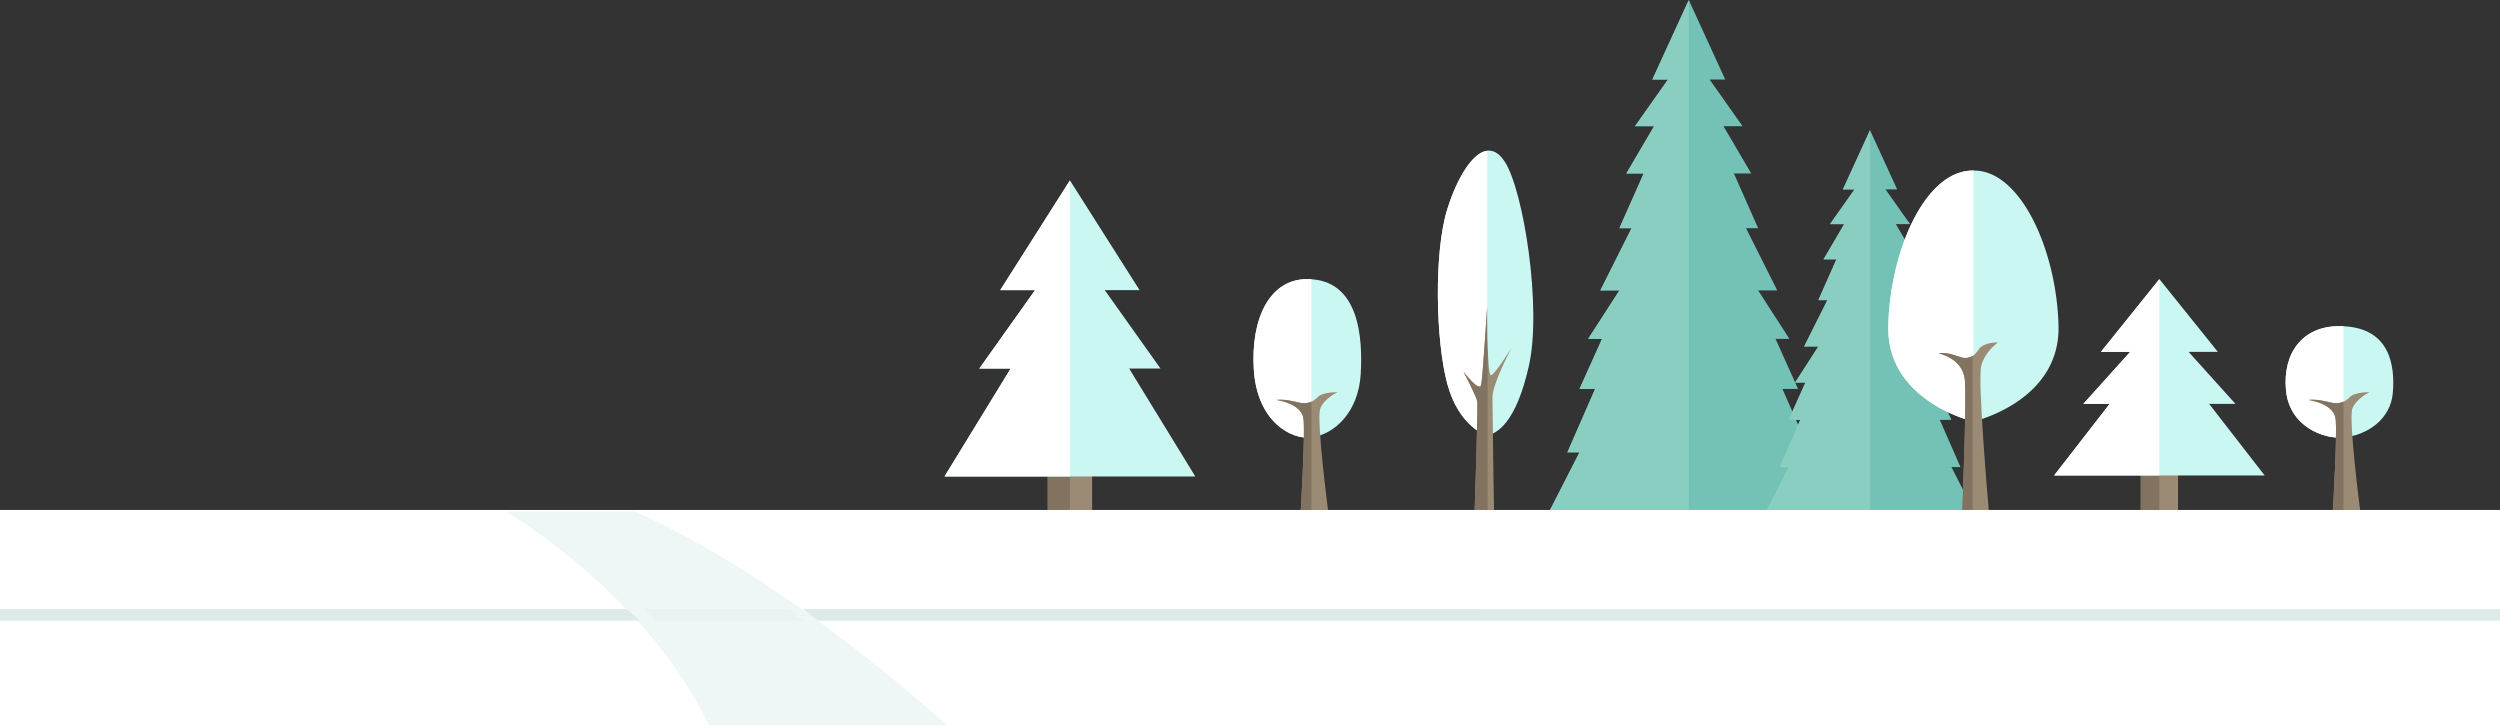 <svg id="Hiver" xmlns="http://www.w3.org/2000/svg" viewBox="0 0 1438 417.6"><rect x="0" y="0" width="1438" height="417.6" fill="#333333" stroke="none"/><defs><style>.cls-1{fill:#fff;}.cls-2{fill:#74c2b5;}.cls-3{fill:#89cec0;}.cls-4{fill:#9b8b75;}.cls-5{fill:#827360;}.cls-6{fill:#cbf7f3;}.cls-7{fill:#eff6f6;}.cls-8,.cls-9{fill:#dceaea;}.cls-9{opacity:0.3;}</style></defs><title>floor-hiver</title><rect id="Route_blanche" data-name="Route blanche" class="cls-1" y="293.34" width="1438" height="123.79"/><g id="Forêt"><polygon class="cls-2" points="1034.25 260.19 1041.24 260.19 1025.27 223.73 1034.25 223.73 1021.28 194.9 1029.26 194.9 1011.3 167.05 1022.28 167.05 1004.32 131.26 1011.3 131.26 997.33 99.77 1007.31 99.77 991.35 72.59 1002.32 72.59 983.37 45.74 992.35 45.74 971.39 0 950.44 45.74 959.42 45.74 940.46 72.59 951.44 72.59 935.47 99.77 945.45 99.77 931.48 131.26 938.47 131.26 920.51 167.05 931.48 167.05 913.52 194.9 921.5 194.9 908.53 223.73 917.51 223.73 901.55 260.19 908.53 260.19 891.57 293.34 971.39 293.34 1051.21 293.34 1034.25 260.19"/><polygon class="cls-3" points="950.44 45.74 959.42 45.74 940.46 72.59 951.44 72.59 935.47 99.77 945.45 99.77 931.48 131.26 938.47 131.26 920.51 167.05 931.48 167.05 913.52 194.9 921.5 194.9 908.53 223.73 917.51 223.73 901.55 260.19 908.53 260.19 891.57 293.34 971.39 293.34 971.39 0 950.44 45.74"/><polygon class="cls-2" points="1122.46 268.65 1127.66 268.65 1115.77 241.5 1122.46 241.5 1112.8 220.03 1118.74 220.03 1105.37 199.29 1113.54 199.29 1100.16 172.63 1105.37 172.63 1094.96 149.18 1102.39 149.18 1090.51 128.94 1098.68 128.94 1084.56 108.94 1091.25 108.94 1075.64 74.88 1060.04 108.94 1066.73 108.94 1052.61 128.94 1060.78 128.94 1048.89 149.18 1056.32 149.18 1045.92 172.63 1051.12 172.63 1037.75 199.29 1045.92 199.29 1032.54 220.03 1038.49 220.03 1028.83 241.5 1035.52 241.5 1023.63 268.65 1028.83 268.65 1016.2 293.34 1075.64 293.34 1135.09 293.34 1122.46 268.65"/><polygon class="cls-3" points="1060.04 108.94 1066.73 108.94 1052.61 128.94 1060.78 128.94 1048.89 149.18 1056.32 149.18 1045.92 172.63 1051.12 172.63 1037.75 199.29 1045.92 199.29 1032.54 220.03 1038.49 220.03 1028.83 241.5 1035.52 241.5 1023.63 268.65 1028.83 268.65 1016.2 293.34 1075.64 293.34 1075.64 74.88 1060.04 108.94"/><rect class="cls-4" x="602.64" y="263.65" width="25.55" height="29.69"/><rect class="cls-5" x="602.64" y="263.65" width="12.77" height="29.69"/><polygon class="cls-6" points="649.48 211.97 667.51 211.97 635.45 166.88 655.49 166.88 615.42 103.76 575.34 166.88 595.38 166.88 563.32 211.97 581.35 211.97 543.28 274.08 615.42 274.08 687.55 274.08 649.48 211.97"/><polygon class="cls-1" points="615.42 103.77 615.42 103.76 575.34 166.88 595.38 166.88 563.32 211.97 581.35 211.97 543.28 274.08 615.42 274.08 615.42 274.08 615.42 103.77"/><path class="cls-6" d="M756.33,733.85c-11.37,1.55-31.2-8.91-33.11-38.84s9.28-52.13,30.51-52.21c30.16-.12,32.21,33.75,30.94,54.76S770.34,731.94,756.33,733.85Z" transform="translate(-2 -482.25)"/><path class="cls-1" d="M753.72,642.79c-21.22.08-32.42,22.29-30.51,52.21S745,735.4,756.33,733.85v-91C755.48,642.82,754.62,642.79,753.72,642.79Z" transform="translate(-2 -482.25)"/><path class="cls-4" d="M736.08,712.29s14.64,1.82,15.68,10.94-1.57,52.36-1.57,52.36h15.68s-6.8-52.36-4.44-58.35,9.93-9.38,9.93-9.38-8.63-.26-11.5,2.87-6.53,3.91-10.46,3.13S741.57,711.77,736.08,712.29Z" transform="translate(-2 -482.25)"/><path class="cls-5" d="M756.33,775.59V713.3a11.48,11.48,0,0,1-6.92.56c-3.92-.78-7.84-2.09-13.33-1.56,0,0,14.64,1.82,15.68,10.94s-1.57,52.36-1.57,52.36Z" transform="translate(-2 -482.25)"/><path class="cls-6" d="M857.43,732.89s-16.07-4.76-22.87-29.6-7.87-76.12,0-101,22.12-43.87,33-27,21.37,84,13.87,117.35S863.05,731.3,857.43,732.89Z" transform="translate(-2 -482.25)"/><path class="cls-1" d="M834.56,602.32c-7.87,24.85-6.8,76.12,0,101s22.87,29.6,22.87,29.6V569C848.91,570.05,840.14,584.72,834.56,602.32Z" transform="translate(-2 -482.25)"/><path class="cls-4" d="M850.22,775.59s2.05-59.6,1.46-62.65-7.91-17-7.91-17,9.38,12.62,10.26,7.4,3.4-44.81,3.4-44.81-.18,40,2.17,39.59,12-16.1,12-16.1-11.14,20.88-11.14,28.71.88,64.82.88,64.82Z" transform="translate(-2 -482.25)"/><path class="cls-5" d="M857.69,775.59v-89c-.79-11.69-.26-28-.26-28s-2.52,39.59-3.4,44.81-10.26-7.4-10.26-7.4,7.33,13.92,7.91,17-1.46,62.65-1.46,62.65Z" transform="translate(-2 -482.25)"/><rect class="cls-4" x="1231.35" y="264.74" width="21.45" height="28.6"/><rect class="cls-5" x="1231.35" y="264.74" width="10.72" height="28.6"/><polygon class="cls-6" points="1270.68 232.3 1285.82 232.3 1258.9 202.41 1275.72 202.41 1242.08 160.55 1208.43 202.41 1225.26 202.41 1198.34 232.3 1213.48 232.3 1181.52 273.5 1242.08 273.5 1302.64 273.5 1270.68 232.3"/><polygon class="cls-1" points="1242.08 160.55 1242.08 160.55 1208.43 202.41 1225.26 202.41 1198.34 232.3 1213.48 232.3 1181.52 273.5 1242.08 273.5 1242.08 273.5 1242.08 160.55"/><path class="cls-6" d="M1186.06,669.72c-1-43.22-21.67-89.35-48.5-89.35a1,1,0,0,0-.92,0c-27.28,0-47.51,46.12-48.5,89.35-.92,40.25,41.66,53.09,48.5,54.89v.23l.46-.11.46.11v-.23C1144.4,722.81,1187,710,1186.06,669.72Z" transform="translate(-2 -482.25)"/><path class="cls-1" d="M1136.63,580.38c-27.28,0-47.51,46.12-48.5,89.35-.92,40.25,41.66,53.09,48.5,54.89v.23l.46-.11V580.26A1,1,0,0,0,1136.63,580.38Z" transform="translate(-2 -482.25)"/><path class="cls-4" d="M1117,685.51s14.22,2.59,15.23,15.57-1.52,74.51-1.52,74.51h15.23s-6.6-74.51-4.31-83,9.65-13.35,9.65-13.35-8.38-.37-11.17,4.08-6.35,5.56-10.16,4.45S1122.29,684.77,1117,685.51Z" transform="translate(-2 -482.25)"/><path class="cls-5" d="M1136.63,775.59V686.94a7.88,7.88,0,0,1-6.72.8c-3.81-1.11-7.61-3-12.95-2.22,0,0,14.22,2.59,15.23,15.57s-1.52,74.51-1.52,74.51Z" transform="translate(-2 -482.25)"/><path class="cls-6" d="M1350,733.89c-11.37,1.09-31.2-6.27-33.11-27.31s9.28-36.66,30.51-36.72c30.16-.09,32.21,23.73,30.94,38.51S1364,732.55,1350,733.89Z" transform="translate(-2 -482.25)"/><path class="cls-1" d="M1347.39,669.86c-21.22.06-32.42,15.67-30.51,36.72s21.74,28.4,33.11,27.31v-64C1349.16,669.88,1348.29,669.86,1347.39,669.86Z" transform="translate(-2 -482.25)"/><path class="cls-4" d="M1329.75,712.29s14.64,1.82,15.68,10.94-1.57,52.36-1.57,52.36h15.68s-6.8-52.36-4.44-58.35,9.93-9.38,9.93-9.38-8.63-.26-11.5,2.87-6.53,3.91-10.46,3.13S1335.24,711.77,1329.75,712.29Z" transform="translate(-2 -482.25)"/><path class="cls-5" d="M1350,775.59V713.3a11.48,11.48,0,0,1-6.92.56c-3.92-.78-7.84-2.09-13.33-1.56,0,0,14.64,1.82,15.68,10.94s-1.57,52.36-1.57,52.36Z" transform="translate(-2 -482.25)"/><rect class="cls-1" y="293.34" width="1438" height="124.26"/><path class="cls-7" d="M293,776.46s81,47.5,116.79,122.94H546.65s-91-84-179.56-122.94Z" transform="translate(-2 -482.25)"/></g><g id="Route"><path class="cls-8" d="M363.44,833.57a5.34,5.34,0,0,1-1.2-1H2v6.7H369.81A27.22,27.22,0,0,0,363.44,833.57Z" transform="translate(-2 -482.25)"/><path class="cls-9" d="M461.3,837.77c-2.93-.92-4.14-3.09-4-5.17H372.33c1.76,1.68,3.47,3.4,5.24,5.08a5.79,5.79,0,0,1,1.21,1.62h87C464.31,838.74,462.82,838.24,461.3,837.77Z" transform="translate(-2 -482.25)"/><path class="cls-8" d="M463.68,832.6l.13.08c2.44,1.57,4.49,3.71,6.88,5.32l1.41.86a5.9,5.9,0,0,1,.64.45H1440v-6.7Z" transform="translate(-2 -482.25)"/></g></svg>